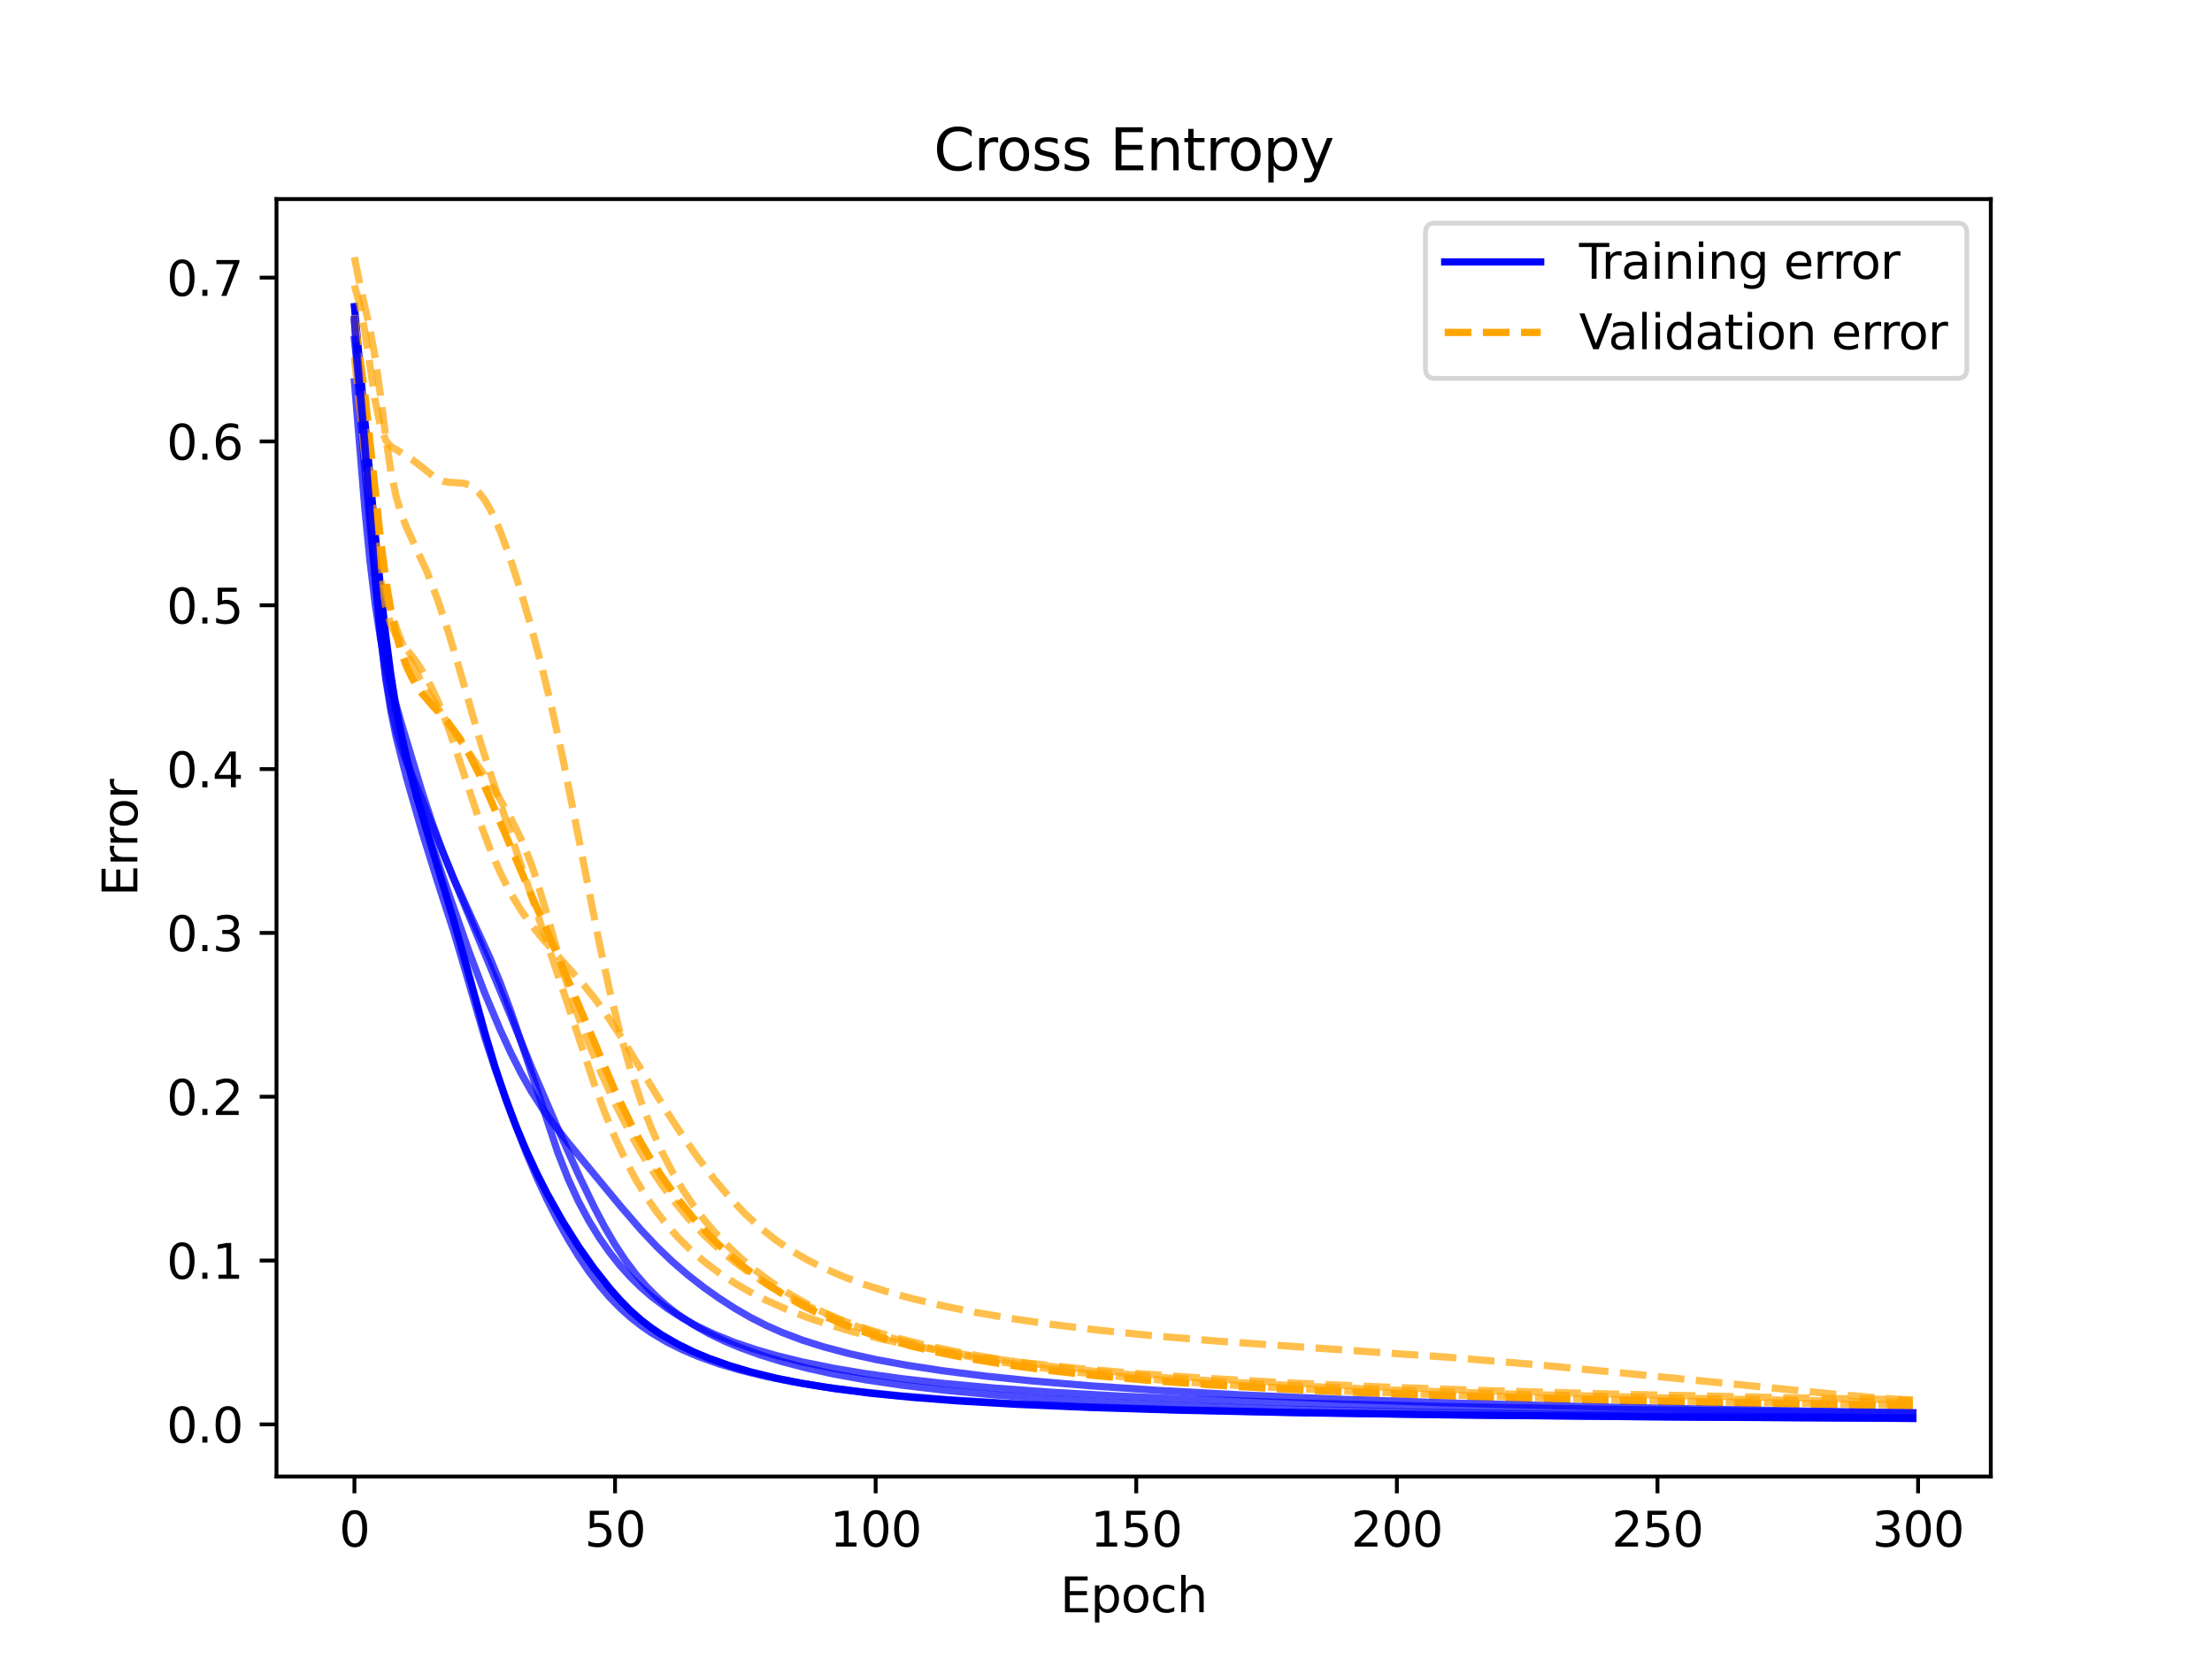 <?xml version="1.0" encoding="utf-8" standalone="no"?>
<!DOCTYPE svg PUBLIC "-//W3C//DTD SVG 1.1//EN"
  "http://www.w3.org/Graphics/SVG/1.1/DTD/svg11.dtd">
<svg height="345.6pt" version="1.1" viewBox="0 0 460.8 345.6" width="460.8pt" xmlns="http://www.w3.org/2000/svg" xmlns:xlink="http://www.w3.org/1999/xlink">
 <defs>
  <style type="text/css">*{stroke-linecap:butt;stroke-linejoin:round;}</style>
 </defs>
 <g id="figure_1">
  <g id="patch_1">
   <path d="M 0 345.6 
L 460.8 345.6 
L 460.8 0 
L 0 0 
z
" style="fill:#ffffff;"/>
  </g>
  <g id="axes_1">
   <g id="patch_2">
    <path d="M 57.6 307.584 
L 414.72 307.584 
L 414.72 41.472 
L 57.6 41.472 
z
" style="fill:#ffffff;"/>
   </g>
   <g id="matplotlib.axis_1">
    <g id="xtick_1">
     <g id="line2d_1">
      <defs>
       <path d="M 0 0 
L 0 3.5 
" id="m04db457b56" style="stroke:#000000;stroke-width:0.8;"/>
      </defs>
      <g>
       <use style="stroke:#000000;stroke-width:0.8;" x="73.833" xlink:href="#m04db457b56" y="307.584"/>
      </g>
     </g>
     <g id="text_1">
      <!-- 0 -->
      <g transform="translate(70.651 322.182)scale(0.1 -0.1)">
       <defs>
        <path d="M 2034 4250 
Q 1547 4250 1301 3770 
Q 1056 3291 1056 2328 
Q 1056 1369 1301 889 
Q 1547 409 2034 409 
Q 2525 409 2770 889 
Q 3016 1369 3016 2328 
Q 3016 3291 2770 3770 
Q 2525 4250 2034 4250 
z
M 2034 4750 
Q 2819 4750 3233 4129 
Q 3647 3509 3647 2328 
Q 3647 1150 3233 529 
Q 2819 -91 2034 -91 
Q 1250 -91 836 529 
Q 422 1150 422 2328 
Q 422 3509 836 4129 
Q 1250 4750 2034 4750 
z
" id="DejaVuSans-30" transform="scale(0.016)"/>
       </defs>
       <use xlink:href="#DejaVuSans-30"/>
      </g>
     </g>
    </g>
    <g id="xtick_2">
     <g id="line2d_2">
      <g>
       <use style="stroke:#000000;stroke-width:0.8;" x="128.123" xlink:href="#m04db457b56" y="307.584"/>
      </g>
     </g>
     <g id="text_2">
      <!-- 50 -->
      <g transform="translate(121.76 322.182)scale(0.1 -0.1)">
       <defs>
        <path d="M 691 4666 
L 3169 4666 
L 3169 4134 
L 1269 4134 
L 1269 2991 
Q 1406 3038 1543 3061 
Q 1681 3084 1819 3084 
Q 2600 3084 3056 2656 
Q 3513 2228 3513 1497 
Q 3513 744 3044 326 
Q 2575 -91 1722 -91 
Q 1428 -91 1123 -41 
Q 819 9 494 109 
L 494 744 
Q 775 591 1075 516 
Q 1375 441 1709 441 
Q 2250 441 2565 725 
Q 2881 1009 2881 1497 
Q 2881 1984 2565 2268 
Q 2250 2553 1709 2553 
Q 1456 2553 1204 2497 
Q 953 2441 691 2322 
L 691 4666 
z
" id="DejaVuSans-35" transform="scale(0.016)"/>
       </defs>
       <use xlink:href="#DejaVuSans-35"/>
       <use x="63.623" xlink:href="#DejaVuSans-30"/>
      </g>
     </g>
    </g>
    <g id="xtick_3">
     <g id="line2d_3">
      <g>
       <use style="stroke:#000000;stroke-width:0.8;" x="182.413" xlink:href="#m04db457b56" y="307.584"/>
      </g>
     </g>
     <g id="text_3">
      <!-- 100 -->
      <g transform="translate(172.869 322.182)scale(0.1 -0.1)">
       <defs>
        <path d="M 794 531 
L 1825 531 
L 1825 4091 
L 703 3866 
L 703 4441 
L 1819 4666 
L 2450 4666 
L 2450 531 
L 3481 531 
L 3481 0 
L 794 0 
L 794 531 
z
" id="DejaVuSans-31" transform="scale(0.016)"/>
       </defs>
       <use xlink:href="#DejaVuSans-31"/>
       <use x="63.623" xlink:href="#DejaVuSans-30"/>
       <use x="127.246" xlink:href="#DejaVuSans-30"/>
      </g>
     </g>
    </g>
    <g id="xtick_4">
     <g id="line2d_4">
      <g>
       <use style="stroke:#000000;stroke-width:0.8;" x="236.703" xlink:href="#m04db457b56" y="307.584"/>
      </g>
     </g>
     <g id="text_4">
      <!-- 150 -->
      <g transform="translate(227.159 322.182)scale(0.1 -0.1)">
       <use xlink:href="#DejaVuSans-31"/>
       <use x="63.623" xlink:href="#DejaVuSans-35"/>
       <use x="127.246" xlink:href="#DejaVuSans-30"/>
      </g>
     </g>
    </g>
    <g id="xtick_5">
     <g id="line2d_5">
      <g>
       <use style="stroke:#000000;stroke-width:0.8;" x="290.993" xlink:href="#m04db457b56" y="307.584"/>
      </g>
     </g>
     <g id="text_5">
      <!-- 200 -->
      <g transform="translate(281.449 322.182)scale(0.1 -0.1)">
       <defs>
        <path d="M 1228 531 
L 3431 531 
L 3431 0 
L 469 0 
L 469 531 
Q 828 903 1448 1529 
Q 2069 2156 2228 2338 
Q 2531 2678 2651 2914 
Q 2772 3150 2772 3378 
Q 2772 3750 2511 3984 
Q 2250 4219 1831 4219 
Q 1534 4219 1204 4116 
Q 875 4013 500 3803 
L 500 4441 
Q 881 4594 1212 4672 
Q 1544 4750 1819 4750 
Q 2544 4750 2975 4387 
Q 3406 4025 3406 3419 
Q 3406 3131 3298 2873 
Q 3191 2616 2906 2266 
Q 2828 2175 2409 1742 
Q 1991 1309 1228 531 
z
" id="DejaVuSans-32" transform="scale(0.016)"/>
       </defs>
       <use xlink:href="#DejaVuSans-32"/>
       <use x="63.623" xlink:href="#DejaVuSans-30"/>
       <use x="127.246" xlink:href="#DejaVuSans-30"/>
      </g>
     </g>
    </g>
    <g id="xtick_6">
     <g id="line2d_6">
      <g>
       <use style="stroke:#000000;stroke-width:0.8;" x="345.283" xlink:href="#m04db457b56" y="307.584"/>
      </g>
     </g>
     <g id="text_6">
      <!-- 250 -->
      <g transform="translate(335.739 322.182)scale(0.1 -0.1)">
       <use xlink:href="#DejaVuSans-32"/>
       <use x="63.623" xlink:href="#DejaVuSans-35"/>
       <use x="127.246" xlink:href="#DejaVuSans-30"/>
      </g>
     </g>
    </g>
    <g id="xtick_7">
     <g id="line2d_7">
      <g>
       <use style="stroke:#000000;stroke-width:0.8;" x="399.573" xlink:href="#m04db457b56" y="307.584"/>
      </g>
     </g>
     <g id="text_7">
      <!-- 300 -->
      <g transform="translate(390.029 322.182)scale(0.1 -0.1)">
       <defs>
        <path d="M 2597 2516 
Q 3050 2419 3304 2112 
Q 3559 1806 3559 1356 
Q 3559 666 3084 287 
Q 2609 -91 1734 -91 
Q 1441 -91 1130 -33 
Q 819 25 488 141 
L 488 750 
Q 750 597 1062 519 
Q 1375 441 1716 441 
Q 2309 441 2620 675 
Q 2931 909 2931 1356 
Q 2931 1769 2642 2001 
Q 2353 2234 1838 2234 
L 1294 2234 
L 1294 2753 
L 1863 2753 
Q 2328 2753 2575 2939 
Q 2822 3125 2822 3475 
Q 2822 3834 2567 4026 
Q 2313 4219 1838 4219 
Q 1578 4219 1281 4162 
Q 984 4106 628 3988 
L 628 4550 
Q 988 4650 1302 4700 
Q 1616 4750 1894 4750 
Q 2613 4750 3031 4423 
Q 3450 4097 3450 3541 
Q 3450 3153 3228 2886 
Q 3006 2619 2597 2516 
z
" id="DejaVuSans-33" transform="scale(0.016)"/>
       </defs>
       <use xlink:href="#DejaVuSans-33"/>
       <use x="63.623" xlink:href="#DejaVuSans-30"/>
       <use x="127.246" xlink:href="#DejaVuSans-30"/>
      </g>
     </g>
    </g>
    <g id="text_8">
     <!-- Epoch -->
     <g transform="translate(220.849 335.861)scale(0.1 -0.1)">
      <defs>
       <path d="M 628 4666 
L 3578 4666 
L 3578 4134 
L 1259 4134 
L 1259 2753 
L 3481 2753 
L 3481 2222 
L 1259 2222 
L 1259 531 
L 3634 531 
L 3634 0 
L 628 0 
L 628 4666 
z
" id="DejaVuSans-45" transform="scale(0.016)"/>
       <path d="M 1159 525 
L 1159 -1331 
L 581 -1331 
L 581 3500 
L 1159 3500 
L 1159 2969 
Q 1341 3281 1617 3432 
Q 1894 3584 2278 3584 
Q 2916 3584 3314 3078 
Q 3713 2572 3713 1747 
Q 3713 922 3314 415 
Q 2916 -91 2278 -91 
Q 1894 -91 1617 61 
Q 1341 213 1159 525 
z
M 3116 1747 
Q 3116 2381 2855 2742 
Q 2594 3103 2138 3103 
Q 1681 3103 1420 2742 
Q 1159 2381 1159 1747 
Q 1159 1113 1420 752 
Q 1681 391 2138 391 
Q 2594 391 2855 752 
Q 3116 1113 3116 1747 
z
" id="DejaVuSans-70" transform="scale(0.016)"/>
       <path d="M 1959 3097 
Q 1497 3097 1228 2736 
Q 959 2375 959 1747 
Q 959 1119 1226 758 
Q 1494 397 1959 397 
Q 2419 397 2687 759 
Q 2956 1122 2956 1747 
Q 2956 2369 2687 2733 
Q 2419 3097 1959 3097 
z
M 1959 3584 
Q 2709 3584 3137 3096 
Q 3566 2609 3566 1747 
Q 3566 888 3137 398 
Q 2709 -91 1959 -91 
Q 1206 -91 779 398 
Q 353 888 353 1747 
Q 353 2609 779 3096 
Q 1206 3584 1959 3584 
z
" id="DejaVuSans-6f" transform="scale(0.016)"/>
       <path d="M 3122 3366 
L 3122 2828 
Q 2878 2963 2633 3030 
Q 2388 3097 2138 3097 
Q 1578 3097 1268 2742 
Q 959 2388 959 1747 
Q 959 1106 1268 751 
Q 1578 397 2138 397 
Q 2388 397 2633 464 
Q 2878 531 3122 666 
L 3122 134 
Q 2881 22 2623 -34 
Q 2366 -91 2075 -91 
Q 1284 -91 818 406 
Q 353 903 353 1747 
Q 353 2603 823 3093 
Q 1294 3584 2113 3584 
Q 2378 3584 2631 3529 
Q 2884 3475 3122 3366 
z
" id="DejaVuSans-63" transform="scale(0.016)"/>
       <path d="M 3513 2113 
L 3513 0 
L 2938 0 
L 2938 2094 
Q 2938 2591 2744 2837 
Q 2550 3084 2163 3084 
Q 1697 3084 1428 2787 
Q 1159 2491 1159 1978 
L 1159 0 
L 581 0 
L 581 4863 
L 1159 4863 
L 1159 2956 
Q 1366 3272 1645 3428 
Q 1925 3584 2291 3584 
Q 2894 3584 3203 3211 
Q 3513 2838 3513 2113 
z
" id="DejaVuSans-68" transform="scale(0.016)"/>
      </defs>
      <use xlink:href="#DejaVuSans-45"/>
      <use x="63.184" xlink:href="#DejaVuSans-70"/>
      <use x="126.66" xlink:href="#DejaVuSans-6f"/>
      <use x="187.842" xlink:href="#DejaVuSans-63"/>
      <use x="242.822" xlink:href="#DejaVuSans-68"/>
     </g>
    </g>
   </g>
   <g id="matplotlib.axis_2">
    <g id="ytick_1">
     <g id="line2d_8">
      <defs>
       <path d="M 0 0 
L -3.5 0 
" id="m01853a7c0d" style="stroke:#000000;stroke-width:0.8;"/>
      </defs>
      <g>
       <use style="stroke:#000000;stroke-width:0.8;" x="57.6" xlink:href="#m01853a7c0d" y="296.721"/>
      </g>
     </g>
     <g id="text_9">
      <!-- 0.0 -->
      <g transform="translate(34.697 300.52)scale(0.1 -0.1)">
       <defs>
        <path d="M 684 794 
L 1344 794 
L 1344 0 
L 684 0 
L 684 794 
z
" id="DejaVuSans-2e" transform="scale(0.016)"/>
       </defs>
       <use xlink:href="#DejaVuSans-30"/>
       <use x="63.623" xlink:href="#DejaVuSans-2e"/>
       <use x="95.41" xlink:href="#DejaVuSans-30"/>
      </g>
     </g>
    </g>
    <g id="ytick_2">
     <g id="line2d_9">
      <g>
       <use style="stroke:#000000;stroke-width:0.8;" x="57.6" xlink:href="#m01853a7c0d" y="262.594"/>
      </g>
     </g>
     <g id="text_10">
      <!-- 0.1 -->
      <g transform="translate(34.697 266.394)scale(0.1 -0.1)">
       <use xlink:href="#DejaVuSans-30"/>
       <use x="63.623" xlink:href="#DejaVuSans-2e"/>
       <use x="95.41" xlink:href="#DejaVuSans-31"/>
      </g>
     </g>
    </g>
    <g id="ytick_3">
     <g id="line2d_10">
      <g>
       <use style="stroke:#000000;stroke-width:0.8;" x="57.6" xlink:href="#m01853a7c0d" y="228.468"/>
      </g>
     </g>
     <g id="text_11">
      <!-- 0.2 -->
      <g transform="translate(34.697 232.267)scale(0.1 -0.1)">
       <use xlink:href="#DejaVuSans-30"/>
       <use x="63.623" xlink:href="#DejaVuSans-2e"/>
       <use x="95.41" xlink:href="#DejaVuSans-32"/>
      </g>
     </g>
    </g>
    <g id="ytick_4">
     <g id="line2d_11">
      <g>
       <use style="stroke:#000000;stroke-width:0.8;" x="57.6" xlink:href="#m01853a7c0d" y="194.341"/>
      </g>
     </g>
     <g id="text_12">
      <!-- 0.3 -->
      <g transform="translate(34.697 198.141)scale(0.1 -0.1)">
       <use xlink:href="#DejaVuSans-30"/>
       <use x="63.623" xlink:href="#DejaVuSans-2e"/>
       <use x="95.41" xlink:href="#DejaVuSans-33"/>
      </g>
     </g>
    </g>
    <g id="ytick_5">
     <g id="line2d_12">
      <g>
       <use style="stroke:#000000;stroke-width:0.8;" x="57.6" xlink:href="#m01853a7c0d" y="160.215"/>
      </g>
     </g>
     <g id="text_13">
      <!-- 0.4 -->
      <g transform="translate(34.697 164.014)scale(0.1 -0.1)">
       <defs>
        <path d="M 2419 4116 
L 825 1625 
L 2419 1625 
L 2419 4116 
z
M 2253 4666 
L 3047 4666 
L 3047 1625 
L 3713 1625 
L 3713 1100 
L 3047 1100 
L 3047 0 
L 2419 0 
L 2419 1100 
L 313 1100 
L 313 1709 
L 2253 4666 
z
" id="DejaVuSans-34" transform="scale(0.016)"/>
       </defs>
       <use xlink:href="#DejaVuSans-30"/>
       <use x="63.623" xlink:href="#DejaVuSans-2e"/>
       <use x="95.41" xlink:href="#DejaVuSans-34"/>
      </g>
     </g>
    </g>
    <g id="ytick_6">
     <g id="line2d_13">
      <g>
       <use style="stroke:#000000;stroke-width:0.8;" x="57.6" xlink:href="#m01853a7c0d" y="126.088"/>
      </g>
     </g>
     <g id="text_14">
      <!-- 0.5 -->
      <g transform="translate(34.697 129.888)scale(0.1 -0.1)">
       <use xlink:href="#DejaVuSans-30"/>
       <use x="63.623" xlink:href="#DejaVuSans-2e"/>
       <use x="95.41" xlink:href="#DejaVuSans-35"/>
      </g>
     </g>
    </g>
    <g id="ytick_7">
     <g id="line2d_14">
      <g>
       <use style="stroke:#000000;stroke-width:0.8;" x="57.6" xlink:href="#m01853a7c0d" y="91.962"/>
      </g>
     </g>
     <g id="text_15">
      <!-- 0.6 -->
      <g transform="translate(34.697 95.761)scale(0.1 -0.1)">
       <defs>
        <path d="M 2113 2584 
Q 1688 2584 1439 2293 
Q 1191 2003 1191 1497 
Q 1191 994 1439 701 
Q 1688 409 2113 409 
Q 2538 409 2786 701 
Q 3034 994 3034 1497 
Q 3034 2003 2786 2293 
Q 2538 2584 2113 2584 
z
M 3366 4563 
L 3366 3988 
Q 3128 4100 2886 4159 
Q 2644 4219 2406 4219 
Q 1781 4219 1451 3797 
Q 1122 3375 1075 2522 
Q 1259 2794 1537 2939 
Q 1816 3084 2150 3084 
Q 2853 3084 3261 2657 
Q 3669 2231 3669 1497 
Q 3669 778 3244 343 
Q 2819 -91 2113 -91 
Q 1303 -91 875 529 
Q 447 1150 447 2328 
Q 447 3434 972 4092 
Q 1497 4750 2381 4750 
Q 2619 4750 2861 4703 
Q 3103 4656 3366 4563 
z
" id="DejaVuSans-36" transform="scale(0.016)"/>
       </defs>
       <use xlink:href="#DejaVuSans-30"/>
       <use x="63.623" xlink:href="#DejaVuSans-2e"/>
       <use x="95.41" xlink:href="#DejaVuSans-36"/>
      </g>
     </g>
    </g>
    <g id="ytick_8">
     <g id="line2d_15">
      <g>
       <use style="stroke:#000000;stroke-width:0.8;" x="57.6" xlink:href="#m01853a7c0d" y="57.835"/>
      </g>
     </g>
     <g id="text_16">
      <!-- 0.7 -->
      <g transform="translate(34.697 61.634)scale(0.1 -0.1)">
       <defs>
        <path d="M 525 4666 
L 3525 4666 
L 3525 4397 
L 1831 0 
L 1172 0 
L 2766 4134 
L 525 4134 
L 525 4666 
z
" id="DejaVuSans-37" transform="scale(0.016)"/>
       </defs>
       <use xlink:href="#DejaVuSans-30"/>
       <use x="63.623" xlink:href="#DejaVuSans-2e"/>
       <use x="95.41" xlink:href="#DejaVuSans-37"/>
      </g>
     </g>
    </g>
    <g id="text_17">
     <!-- Error -->
     <g transform="translate(28.617 186.713)rotate(-90)scale(0.1 -0.1)">
      <defs>
       <path d="M 2631 2963 
Q 2534 3019 2420 3045 
Q 2306 3072 2169 3072 
Q 1681 3072 1420 2755 
Q 1159 2438 1159 1844 
L 1159 0 
L 581 0 
L 581 3500 
L 1159 3500 
L 1159 2956 
Q 1341 3275 1631 3429 
Q 1922 3584 2338 3584 
Q 2397 3584 2469 3576 
Q 2541 3569 2628 3553 
L 2631 2963 
z
" id="DejaVuSans-72" transform="scale(0.016)"/>
      </defs>
      <use xlink:href="#DejaVuSans-45"/>
      <use x="63.184" xlink:href="#DejaVuSans-72"/>
      <use x="102.547" xlink:href="#DejaVuSans-72"/>
      <use x="141.41" xlink:href="#DejaVuSans-6f"/>
      <use x="202.592" xlink:href="#DejaVuSans-72"/>
     </g>
    </g>
   </g>
   <g id="line2d_16">
    <path clip-path="url(#p19dbb99f9f)" d="M 73.833 63.874 
L 78.176 111.306 
L 79.262 122.435 
L 80.348 132.279 
L 81.433 140.617 
L 82.519 147.479 
L 83.605 153.138 
L 84.691 157.961 
L 86.862 166.207 
L 90.12 177.167 
L 94.463 191.556 
L 97.72 203.181 
L 100.978 215.045 
L 103.149 222.313 
L 105.321 228.807 
L 107.493 234.58 
L 109.664 239.754 
L 111.836 244.437 
L 114.007 248.713 
L 117.265 254.495 
L 120.522 259.655 
L 123.78 264.278 
L 127.037 268.4 
L 129.209 270.862 
L 131.38 273.058 
L 133.552 274.977 
L 135.723 276.645 
L 137.895 278.107 
L 141.152 279.991 
L 144.41 281.585 
L 147.667 282.952 
L 152.01 284.496 
L 156.354 285.785 
L 161.783 287.118 
L 167.212 288.206 
L 173.726 289.263 
L 181.327 290.237 
L 190.013 291.101 
L 199.786 291.85 
L 211.729 292.544 
L 226.931 293.195 
L 246.475 293.792 
L 271.449 294.321 
L 305.108 294.796 
L 351.798 295.216 
L 398.487 295.488 
L 398.487 295.488 
" style="fill:none;stroke:#0000ff;stroke-linecap:square;stroke-width:1.5;"/>
   </g>
   <g id="line2d_17">
    <path clip-path="url(#p19dbb99f9f)" d="M 73.833 66.436 
L 76.004 82.024 
L 78.176 102.252 
L 79.262 112.25 
L 80.348 120.612 
L 81.433 127.137 
L 82.519 132.11 
L 83.605 135.906 
L 84.691 138.822 
L 85.777 141.111 
L 86.862 142.962 
L 87.948 144.506 
L 90.12 147.034 
L 93.377 150.559 
L 95.549 153.476 
L 97.72 157.123 
L 99.892 161.425 
L 102.064 166.284 
L 109.664 184.062 
L 117.265 201.615 
L 128.123 227.257 
L 131.38 234 
L 133.552 238.044 
L 135.723 241.741 
L 137.895 245.124 
L 141.152 249.683 
L 144.41 253.708 
L 147.667 257.278 
L 150.925 260.457 
L 154.182 263.295 
L 157.439 265.834 
L 160.697 268.107 
L 163.954 270.142 
L 167.212 271.965 
L 171.555 274.103 
L 175.898 275.952 
L 180.241 277.554 
L 184.584 278.948 
L 190.013 280.445 
L 195.442 281.721 
L 201.957 283.016 
L 209.558 284.274 
L 218.244 285.455 
L 228.016 286.541 
L 238.875 287.523 
L 251.904 288.474 
L 267.105 289.358 
L 285.564 290.201 
L 308.366 291.005 
L 335.511 291.732 
L 369.171 292.407 
L 398.487 292.858 
L 398.487 292.858 
" style="fill:none;stroke:#ffa500;stroke-dasharray:5.55,2.4;stroke-dashoffset:0;stroke-width:1.5;"/>
   </g>
   <g id="line2d_18">
    <path clip-path="url(#p19dbb99f9f)" d="M 73.833 66.984 
L 74.919 84.32 
L 76.004 97.856 
L 77.09 109.742 
L 78.176 120.15 
L 79.262 129.006 
L 80.348 136.463 
L 81.433 142.807 
L 82.519 148.321 
L 84.691 157.721 
L 86.862 165.789 
L 89.034 172.973 
L 92.291 182.76 
L 97.72 198.293 
L 100.978 206.871 
L 104.235 214.604 
L 106.407 219.314 
L 108.578 223.616 
L 110.75 227.439 
L 112.922 230.822 
L 115.093 233.87 
L 118.351 238.044 
L 129.209 251.204 
L 133.552 256.23 
L 136.809 259.684 
L 140.067 262.813 
L 143.324 265.626 
L 146.581 268.163 
L 149.839 270.469 
L 153.096 272.568 
L 156.354 274.452 
L 159.611 276.111 
L 162.868 277.555 
L 167.212 279.194 
L 171.555 280.569 
L 176.984 282.007 
L 182.413 283.207 
L 188.928 284.411 
L 196.528 285.573 
L 205.215 286.664 
L 214.987 287.671 
L 226.931 288.673 
L 241.046 289.631 
L 258.419 290.58 
L 279.049 291.479 
L 302.937 292.294 
L 333.339 293.09 
L 373.514 293.907 
L 398.487 294.325 
L 398.487 294.325 
" style="fill:none;stroke:#0000ff;stroke-linecap:square;stroke-opacity:0.7;stroke-width:1.5;"/>
   </g>
   <g id="line2d_19">
    <path clip-path="url(#p19dbb99f9f)" d="M 73.833 65.614 
L 78.176 111.515 
L 79.262 120.289 
L 80.348 126.351 
L 81.433 130.136 
L 82.519 132.434 
L 83.605 133.979 
L 85.777 136.602 
L 86.862 138.075 
L 87.948 139.736 
L 89.034 141.601 
L 90.12 143.689 
L 91.206 146.025 
L 93.377 151.505 
L 95.549 157.91 
L 99.892 171.041 
L 102.064 176.811 
L 104.235 181.852 
L 106.407 186.131 
L 108.578 189.697 
L 110.75 192.73 
L 112.922 195.425 
L 116.179 199.115 
L 121.608 205.179 
L 123.78 207.872 
L 125.951 210.823 
L 129.209 215.725 
L 133.552 222.815 
L 138.981 231.677 
L 142.238 236.673 
L 145.496 241.326 
L 148.753 245.601 
L 152.01 249.47 
L 155.268 252.901 
L 158.525 255.881 
L 161.783 258.436 
L 165.04 260.627 
L 168.297 262.514 
L 171.555 264.153 
L 175.898 266.033 
L 180.241 267.636 
L 184.584 269.024 
L 190.013 270.523 
L 196.528 272.055 
L 203.043 273.362 
L 210.644 274.668 
L 219.33 275.932 
L 229.102 277.127 
L 239.96 278.232 
L 252.99 279.329 
L 271.449 280.629 
L 301.851 282.75 
L 319.224 284.21 
L 337.682 285.995 
L 384.372 290.645 
L 398.487 291.761 
L 398.487 291.761 
" style="fill:none;stroke:#ffa500;stroke-dasharray:5.55,2.4;stroke-dashoffset:0;stroke-opacity:0.7;stroke-width:1.5;"/>
   </g>
   <g id="line2d_20">
    <path clip-path="url(#p19dbb99f9f)" d="M 73.833 79.529 
L 76.004 105.98 
L 77.09 117.006 
L 78.176 125.98 
L 79.262 132.998 
L 80.348 138.49 
L 81.433 142.989 
L 83.605 150.69 
L 87.948 165.075 
L 90.12 171.68 
L 92.291 177.597 
L 94.463 182.872 
L 97.72 190.054 
L 102.064 199.558 
L 104.235 204.815 
L 106.407 210.677 
L 109.664 220.32 
L 116.179 240.03 
L 118.351 245.585 
L 120.522 250.3 
L 122.694 254.344 
L 124.865 257.865 
L 127.037 260.955 
L 129.209 263.677 
L 131.38 266.079 
L 133.552 268.205 
L 135.723 270.091 
L 138.981 272.542 
L 142.238 274.62 
L 145.496 276.399 
L 148.753 277.935 
L 153.096 279.681 
L 157.439 281.151 
L 161.783 282.404 
L 167.212 283.731 
L 173.726 285.05 
L 180.241 286.142 
L 187.842 287.198 
L 196.528 288.186 
L 207.386 289.178 
L 219.33 290.041 
L 233.445 290.842 
L 250.818 291.601 
L 272.534 292.315 
L 299.679 292.972 
L 334.425 293.574 
L 378.943 294.114 
L 398.487 294.297 
L 398.487 294.297 
" style="fill:none;stroke:#0000ff;stroke-linecap:square;stroke-opacity:0.7;stroke-width:1.5;"/>
   </g>
   <g id="line2d_21">
    <path clip-path="url(#p19dbb99f9f)" d="M 73.833 74.416 
L 76.004 95.253 
L 77.09 104.383 
L 78.176 112.106 
L 79.262 118.344 
L 80.348 123.308 
L 81.433 127.333 
L 82.519 130.701 
L 83.605 133.584 
L 84.691 136.085 
L 86.862 140.332 
L 89.034 144.073 
L 92.291 149.144 
L 97.72 156.822 
L 102.064 163.201 
L 104.235 166.642 
L 106.407 170.432 
L 108.578 174.846 
L 109.664 177.396 
L 110.75 180.231 
L 111.836 183.392 
L 114.007 190.695 
L 117.265 202.283 
L 119.436 208.962 
L 121.608 214.816 
L 124.865 222.708 
L 128.123 229.848 
L 131.38 236.254 
L 133.552 240.106 
L 135.723 243.633 
L 137.895 246.855 
L 140.067 249.797 
L 143.324 253.742 
L 146.581 257.198 
L 149.839 260.239 
L 153.096 262.926 
L 156.354 265.312 
L 159.611 267.438 
L 162.868 269.342 
L 167.212 271.583 
L 171.555 273.537 
L 175.898 275.249 
L 181.327 277.105 
L 186.756 278.698 
L 192.185 280.072 
L 198.7 281.482 
L 205.215 282.679 
L 212.815 283.857 
L 221.502 284.975 
L 231.274 286.009 
L 243.218 287.031 
L 257.333 287.992 
L 273.62 288.867 
L 293.165 289.689 
L 317.052 290.468 
L 347.455 291.223 
L 385.458 291.929 
L 398.487 292.129 
L 398.487 292.129 
" style="fill:none;stroke:#ffa500;stroke-dasharray:5.55,2.4;stroke-dashoffset:0;stroke-opacity:0.7;stroke-width:1.5;"/>
   </g>
   <g id="line2d_22">
    <path clip-path="url(#p19dbb99f9f)" d="M 73.833 70.734 
L 74.919 81.073 
L 76.004 93.301 
L 78.176 120.676 
L 79.262 132.309 
L 80.348 141.347 
L 81.433 148.151 
L 82.519 153.473 
L 84.691 162.02 
L 87.948 173.376 
L 91.206 183.839 
L 94.463 193.868 
L 96.635 201.179 
L 100.978 216.081 
L 103.149 222.688 
L 106.407 231.836 
L 109.664 240.23 
L 111.836 245.309 
L 114.007 249.969 
L 116.179 254.238 
L 118.351 258.14 
L 120.522 261.69 
L 122.694 264.893 
L 124.865 267.753 
L 127.037 270.281 
L 129.209 272.502 
L 131.38 274.448 
L 133.552 276.155 
L 135.723 277.656 
L 138.981 279.588 
L 142.238 281.212 
L 145.496 282.592 
L 149.839 284.138 
L 154.182 285.421 
L 159.611 286.746 
L 165.04 287.833 
L 171.555 288.898 
L 179.155 289.894 
L 187.842 290.791 
L 197.614 291.579 
L 209.558 292.317 
L 224.759 293.015 
L 243.218 293.628 
L 267.105 294.186 
L 298.594 294.682 
L 340.94 295.115 
L 398.487 295.481 
L 398.487 295.481 
" style="fill:none;stroke:#0000ff;stroke-linecap:square;stroke-opacity:0.7;stroke-width:1.5;"/>
   </g>
   <g id="line2d_23">
    <path clip-path="url(#p19dbb99f9f)" d="M 73.833 53.568 
L 74.919 59.038 
L 77.09 68.684 
L 78.176 74.596 
L 79.262 82.382 
L 80.348 91 
L 81.433 98.25 
L 82.519 103.405 
L 83.605 107.065 
L 84.691 109.866 
L 89.034 119.295 
L 91.206 125.056 
L 93.377 131.58 
L 95.549 138.827 
L 99.892 153.959 
L 102.064 160.845 
L 110.75 186.819 
L 118.351 209.455 
L 123.78 225.76 
L 125.951 231.665 
L 128.123 236.977 
L 130.294 241.664 
L 132.466 245.762 
L 134.638 249.34 
L 136.809 252.476 
L 138.981 255.237 
L 141.152 257.683 
L 143.324 259.864 
L 146.581 262.726 
L 149.839 265.187 
L 153.096 267.327 
L 156.354 269.206 
L 159.611 270.868 
L 163.954 272.809 
L 168.297 274.489 
L 172.641 275.956 
L 178.07 277.545 
L 183.499 278.91 
L 190.013 280.31 
L 197.614 281.683 
L 205.215 282.836 
L 213.901 283.944 
L 224.759 285.087 
L 236.703 286.114 
L 250.818 287.097 
L 267.105 288.009 
L 286.65 288.879 
L 310.537 289.712 
L 339.854 290.5 
L 375.685 291.231 
L 398.487 291.604 
L 398.487 291.604 
" style="fill:none;stroke:#ffa500;stroke-dasharray:5.55,2.4;stroke-dashoffset:0;stroke-opacity:0.7;stroke-width:1.5;"/>
   </g>
   <g id="line2d_24">
    <path clip-path="url(#p19dbb99f9f)" d="M 73.833 66.486 
L 76.004 92.047 
L 78.176 120.769 
L 79.262 132.241 
L 80.348 140.854 
L 81.433 147.191 
L 82.519 151.956 
L 83.605 155.694 
L 84.691 158.786 
L 87.948 166.669 
L 91.206 174.908 
L 94.463 182.99 
L 106.407 211.711 
L 110.75 222.404 
L 116.179 235.048 
L 120.522 244.702 
L 123.78 251.462 
L 125.951 255.578 
L 128.123 259.291 
L 130.294 262.578 
L 132.466 265.456 
L 134.638 267.969 
L 136.809 270.163 
L 138.981 272.085 
L 141.152 273.776 
L 144.41 275.957 
L 147.667 277.798 
L 150.925 279.374 
L 154.182 280.739 
L 158.525 282.303 
L 162.868 283.639 
L 168.297 285.055 
L 173.726 286.244 
L 180.241 287.428 
L 187.842 288.552 
L 196.528 289.585 
L 206.3 290.515 
L 218.244 291.414 
L 232.36 292.235 
L 248.647 292.949 
L 268.191 293.579 
L 293.165 294.15 
L 325.739 294.656 
L 369.171 295.095 
L 398.487 295.302 
L 398.487 295.302 
" style="fill:none;stroke:#0000ff;stroke-linecap:square;stroke-opacity:0.7;stroke-width:1.5;"/>
   </g>
   <g id="line2d_25">
    <path clip-path="url(#p19dbb99f9f)" d="M 73.833 59.422 
L 74.919 63.424 
L 76.004 69.051 
L 78.176 83.568 
L 79.262 88.822 
L 80.348 91.693 
L 81.433 93.017 
L 83.605 94.331 
L 85.777 95.686 
L 87.948 97.329 
L 90.12 99.097 
L 91.206 99.791 
L 92.291 100.245 
L 93.377 100.465 
L 96.635 100.665 
L 97.72 101.019 
L 98.806 101.699 
L 99.892 102.754 
L 100.978 104.195 
L 102.064 106.017 
L 103.149 108.202 
L 104.235 110.731 
L 106.407 116.677 
L 108.578 123.51 
L 110.75 130.979 
L 112.922 139.114 
L 115.093 148.115 
L 117.265 158.084 
L 120.522 174.456 
L 124.865 196.556 
L 127.037 206.516 
L 129.209 215.319 
L 131.38 222.941 
L 133.552 229.486 
L 135.723 235.105 
L 137.895 239.949 
L 140.067 244.153 
L 142.238 247.829 
L 144.41 251.071 
L 146.581 253.954 
L 148.753 256.538 
L 150.925 258.87 
L 154.182 261.978 
L 157.439 264.702 
L 160.697 267.111 
L 163.954 269.253 
L 167.212 271.163 
L 170.469 272.869 
L 174.812 274.864 
L 179.155 276.583 
L 183.499 278.072 
L 188.928 279.666 
L 194.357 281.019 
L 200.871 282.393 
L 208.472 283.725 
L 216.073 284.833 
L 224.759 285.889 
L 235.617 286.969 
L 247.561 287.93 
L 261.676 288.841 
L 279.049 289.727 
L 299.679 290.543 
L 324.653 291.299 
L 356.141 292.015 
L 395.23 292.668 
L 398.487 292.714 
L 398.487 292.714 
" style="fill:none;stroke:#ffa500;stroke-dasharray:5.55,2.4;stroke-dashoffset:0;stroke-opacity:0.7;stroke-width:1.5;"/>
   </g>
   <g id="patch_3">
    <path d="M 57.6 307.584 
L 57.6 41.472 
" style="fill:none;stroke:#000000;stroke-linecap:square;stroke-linejoin:miter;stroke-width:0.8;"/>
   </g>
   <g id="patch_4">
    <path d="M 414.72 307.584 
L 414.72 41.472 
" style="fill:none;stroke:#000000;stroke-linecap:square;stroke-linejoin:miter;stroke-width:0.8;"/>
   </g>
   <g id="patch_5">
    <path d="M 57.6 307.584 
L 414.72 307.584 
" style="fill:none;stroke:#000000;stroke-linecap:square;stroke-linejoin:miter;stroke-width:0.8;"/>
   </g>
   <g id="patch_6">
    <path d="M 57.6 41.472 
L 414.72 41.472 
" style="fill:none;stroke:#000000;stroke-linecap:square;stroke-linejoin:miter;stroke-width:0.8;"/>
   </g>
   <g id="text_18">
    <!-- Cross Entropy -->
    <g transform="translate(194.5 35.472)scale(0.12 -0.12)">
     <defs>
      <path d="M 4122 4306 
L 4122 3641 
Q 3803 3938 3442 4084 
Q 3081 4231 2675 4231 
Q 1875 4231 1450 3742 
Q 1025 3253 1025 2328 
Q 1025 1406 1450 917 
Q 1875 428 2675 428 
Q 3081 428 3442 575 
Q 3803 722 4122 1019 
L 4122 359 
Q 3791 134 3420 21 
Q 3050 -91 2638 -91 
Q 1578 -91 968 557 
Q 359 1206 359 2328 
Q 359 3453 968 4101 
Q 1578 4750 2638 4750 
Q 3056 4750 3426 4639 
Q 3797 4528 4122 4306 
z
" id="DejaVuSans-43" transform="scale(0.016)"/>
      <path d="M 2834 3397 
L 2834 2853 
Q 2591 2978 2328 3040 
Q 2066 3103 1784 3103 
Q 1356 3103 1142 2972 
Q 928 2841 928 2578 
Q 928 2378 1081 2264 
Q 1234 2150 1697 2047 
L 1894 2003 
Q 2506 1872 2764 1633 
Q 3022 1394 3022 966 
Q 3022 478 2636 193 
Q 2250 -91 1575 -91 
Q 1294 -91 989 -36 
Q 684 19 347 128 
L 347 722 
Q 666 556 975 473 
Q 1284 391 1588 391 
Q 1994 391 2212 530 
Q 2431 669 2431 922 
Q 2431 1156 2273 1281 
Q 2116 1406 1581 1522 
L 1381 1569 
Q 847 1681 609 1914 
Q 372 2147 372 2553 
Q 372 3047 722 3315 
Q 1072 3584 1716 3584 
Q 2034 3584 2315 3537 
Q 2597 3491 2834 3397 
z
" id="DejaVuSans-73" transform="scale(0.016)"/>
      <path id="DejaVuSans-20" transform="scale(0.016)"/>
      <path d="M 3513 2113 
L 3513 0 
L 2938 0 
L 2938 2094 
Q 2938 2591 2744 2837 
Q 2550 3084 2163 3084 
Q 1697 3084 1428 2787 
Q 1159 2491 1159 1978 
L 1159 0 
L 581 0 
L 581 3500 
L 1159 3500 
L 1159 2956 
Q 1366 3272 1645 3428 
Q 1925 3584 2291 3584 
Q 2894 3584 3203 3211 
Q 3513 2838 3513 2113 
z
" id="DejaVuSans-6e" transform="scale(0.016)"/>
      <path d="M 1172 4494 
L 1172 3500 
L 2356 3500 
L 2356 3053 
L 1172 3053 
L 1172 1153 
Q 1172 725 1289 603 
Q 1406 481 1766 481 
L 2356 481 
L 2356 0 
L 1766 0 
Q 1100 0 847 248 
Q 594 497 594 1153 
L 594 3053 
L 172 3053 
L 172 3500 
L 594 3500 
L 594 4494 
L 1172 4494 
z
" id="DejaVuSans-74" transform="scale(0.016)"/>
      <path d="M 2059 -325 
Q 1816 -950 1584 -1140 
Q 1353 -1331 966 -1331 
L 506 -1331 
L 506 -850 
L 844 -850 
Q 1081 -850 1212 -737 
Q 1344 -625 1503 -206 
L 1606 56 
L 191 3500 
L 800 3500 
L 1894 763 
L 2988 3500 
L 3597 3500 
L 2059 -325 
z
" id="DejaVuSans-79" transform="scale(0.016)"/>
     </defs>
     <use xlink:href="#DejaVuSans-43"/>
     <use x="69.824" xlink:href="#DejaVuSans-72"/>
     <use x="108.688" xlink:href="#DejaVuSans-6f"/>
     <use x="169.869" xlink:href="#DejaVuSans-73"/>
     <use x="221.969" xlink:href="#DejaVuSans-73"/>
     <use x="274.068" xlink:href="#DejaVuSans-20"/>
     <use x="305.855" xlink:href="#DejaVuSans-45"/>
     <use x="369.039" xlink:href="#DejaVuSans-6e"/>
     <use x="432.418" xlink:href="#DejaVuSans-74"/>
     <use x="471.627" xlink:href="#DejaVuSans-72"/>
     <use x="510.49" xlink:href="#DejaVuSans-6f"/>
     <use x="571.672" xlink:href="#DejaVuSans-70"/>
     <use x="635.148" xlink:href="#DejaVuSans-79"/>
    </g>
   </g>
   <g id="legend_1">
    <g id="patch_7">
     <path d="M 298.956 78.828 
L 407.72 78.828 
Q 409.72 78.828 409.72 76.828 
L 409.72 48.472 
Q 409.72 46.472 407.72 46.472 
L 298.956 46.472 
Q 296.956 46.472 296.956 48.472 
L 296.956 76.828 
Q 296.956 78.828 298.956 78.828 
z
" style="fill:#ffffff;opacity:0.8;stroke:#cccccc;stroke-linejoin:miter;"/>
    </g>
    <g id="line2d_26">
     <path d="M 300.956 54.57 
L 320.956 54.57 
" style="fill:none;stroke:#0000ff;stroke-linecap:square;stroke-width:1.5;"/>
    </g>
    <g id="line2d_27"/>
    <g id="text_19">
     <!-- Training error -->
     <g transform="translate(328.956 58.07)scale(0.1 -0.1)">
      <defs>
       <path d="M -19 4666 
L 3928 4666 
L 3928 4134 
L 2272 4134 
L 2272 0 
L 1638 0 
L 1638 4134 
L -19 4134 
L -19 4666 
z
" id="DejaVuSans-54" transform="scale(0.016)"/>
       <path d="M 2194 1759 
Q 1497 1759 1228 1600 
Q 959 1441 959 1056 
Q 959 750 1161 570 
Q 1363 391 1709 391 
Q 2188 391 2477 730 
Q 2766 1069 2766 1631 
L 2766 1759 
L 2194 1759 
z
M 3341 1997 
L 3341 0 
L 2766 0 
L 2766 531 
Q 2569 213 2275 61 
Q 1981 -91 1556 -91 
Q 1019 -91 701 211 
Q 384 513 384 1019 
Q 384 1609 779 1909 
Q 1175 2209 1959 2209 
L 2766 2209 
L 2766 2266 
Q 2766 2663 2505 2880 
Q 2244 3097 1772 3097 
Q 1472 3097 1187 3025 
Q 903 2953 641 2809 
L 641 3341 
Q 956 3463 1253 3523 
Q 1550 3584 1831 3584 
Q 2591 3584 2966 3190 
Q 3341 2797 3341 1997 
z
" id="DejaVuSans-61" transform="scale(0.016)"/>
       <path d="M 603 3500 
L 1178 3500 
L 1178 0 
L 603 0 
L 603 3500 
z
M 603 4863 
L 1178 4863 
L 1178 4134 
L 603 4134 
L 603 4863 
z
" id="DejaVuSans-69" transform="scale(0.016)"/>
       <path d="M 2906 1791 
Q 2906 2416 2648 2759 
Q 2391 3103 1925 3103 
Q 1463 3103 1205 2759 
Q 947 2416 947 1791 
Q 947 1169 1205 825 
Q 1463 481 1925 481 
Q 2391 481 2648 825 
Q 2906 1169 2906 1791 
z
M 3481 434 
Q 3481 -459 3084 -895 
Q 2688 -1331 1869 -1331 
Q 1566 -1331 1297 -1286 
Q 1028 -1241 775 -1147 
L 775 -588 
Q 1028 -725 1275 -790 
Q 1522 -856 1778 -856 
Q 2344 -856 2625 -561 
Q 2906 -266 2906 331 
L 2906 616 
Q 2728 306 2450 153 
Q 2172 0 1784 0 
Q 1141 0 747 490 
Q 353 981 353 1791 
Q 353 2603 747 3093 
Q 1141 3584 1784 3584 
Q 2172 3584 2450 3431 
Q 2728 3278 2906 2969 
L 2906 3500 
L 3481 3500 
L 3481 434 
z
" id="DejaVuSans-67" transform="scale(0.016)"/>
       <path d="M 3597 1894 
L 3597 1613 
L 953 1613 
Q 991 1019 1311 708 
Q 1631 397 2203 397 
Q 2534 397 2845 478 
Q 3156 559 3463 722 
L 3463 178 
Q 3153 47 2828 -22 
Q 2503 -91 2169 -91 
Q 1331 -91 842 396 
Q 353 884 353 1716 
Q 353 2575 817 3079 
Q 1281 3584 2069 3584 
Q 2775 3584 3186 3129 
Q 3597 2675 3597 1894 
z
M 3022 2063 
Q 3016 2534 2758 2815 
Q 2500 3097 2075 3097 
Q 1594 3097 1305 2825 
Q 1016 2553 972 2059 
L 3022 2063 
z
" id="DejaVuSans-65" transform="scale(0.016)"/>
      </defs>
      <use xlink:href="#DejaVuSans-54"/>
      <use x="46.334" xlink:href="#DejaVuSans-72"/>
      <use x="87.447" xlink:href="#DejaVuSans-61"/>
      <use x="148.727" xlink:href="#DejaVuSans-69"/>
      <use x="176.51" xlink:href="#DejaVuSans-6e"/>
      <use x="239.889" xlink:href="#DejaVuSans-69"/>
      <use x="267.672" xlink:href="#DejaVuSans-6e"/>
      <use x="331.051" xlink:href="#DejaVuSans-67"/>
      <use x="394.527" xlink:href="#DejaVuSans-20"/>
      <use x="426.314" xlink:href="#DejaVuSans-65"/>
      <use x="487.838" xlink:href="#DejaVuSans-72"/>
      <use x="527.201" xlink:href="#DejaVuSans-72"/>
      <use x="566.064" xlink:href="#DejaVuSans-6f"/>
      <use x="627.246" xlink:href="#DejaVuSans-72"/>
     </g>
    </g>
    <g id="line2d_28">
     <path d="M 300.956 69.249 
L 320.956 69.249 
" style="fill:none;stroke:#ffa500;stroke-dasharray:5.55,2.4;stroke-dashoffset:0;stroke-width:1.5;"/>
    </g>
    <g id="line2d_29"/>
    <g id="text_20">
     <!-- Validation error -->
     <g transform="translate(328.956 72.749)scale(0.1 -0.1)">
      <defs>
       <path d="M 1831 0 
L 50 4666 
L 709 4666 
L 2188 738 
L 3669 4666 
L 4325 4666 
L 2547 0 
L 1831 0 
z
" id="DejaVuSans-56" transform="scale(0.016)"/>
       <path d="M 603 4863 
L 1178 4863 
L 1178 0 
L 603 0 
L 603 4863 
z
" id="DejaVuSans-6c" transform="scale(0.016)"/>
       <path d="M 2906 2969 
L 2906 4863 
L 3481 4863 
L 3481 0 
L 2906 0 
L 2906 525 
Q 2725 213 2448 61 
Q 2172 -91 1784 -91 
Q 1150 -91 751 415 
Q 353 922 353 1747 
Q 353 2572 751 3078 
Q 1150 3584 1784 3584 
Q 2172 3584 2448 3432 
Q 2725 3281 2906 2969 
z
M 947 1747 
Q 947 1113 1208 752 
Q 1469 391 1925 391 
Q 2381 391 2643 752 
Q 2906 1113 2906 1747 
Q 2906 2381 2643 2742 
Q 2381 3103 1925 3103 
Q 1469 3103 1208 2742 
Q 947 2381 947 1747 
z
" id="DejaVuSans-64" transform="scale(0.016)"/>
      </defs>
      <use xlink:href="#DejaVuSans-56"/>
      <use x="60.658" xlink:href="#DejaVuSans-61"/>
      <use x="121.938" xlink:href="#DejaVuSans-6c"/>
      <use x="149.721" xlink:href="#DejaVuSans-69"/>
      <use x="177.504" xlink:href="#DejaVuSans-64"/>
      <use x="240.98" xlink:href="#DejaVuSans-61"/>
      <use x="302.26" xlink:href="#DejaVuSans-74"/>
      <use x="341.469" xlink:href="#DejaVuSans-69"/>
      <use x="369.252" xlink:href="#DejaVuSans-6f"/>
      <use x="430.434" xlink:href="#DejaVuSans-6e"/>
      <use x="493.812" xlink:href="#DejaVuSans-20"/>
      <use x="525.6" xlink:href="#DejaVuSans-65"/>
      <use x="587.123" xlink:href="#DejaVuSans-72"/>
      <use x="626.486" xlink:href="#DejaVuSans-72"/>
      <use x="665.35" xlink:href="#DejaVuSans-6f"/>
      <use x="726.531" xlink:href="#DejaVuSans-72"/>
     </g>
    </g>
   </g>
  </g>
 </g>
 <defs>
  <clipPath id="p19dbb99f9f">
   <rect height="266.112" width="357.12" x="57.6" y="41.472"/>
  </clipPath>
 </defs>
</svg>
